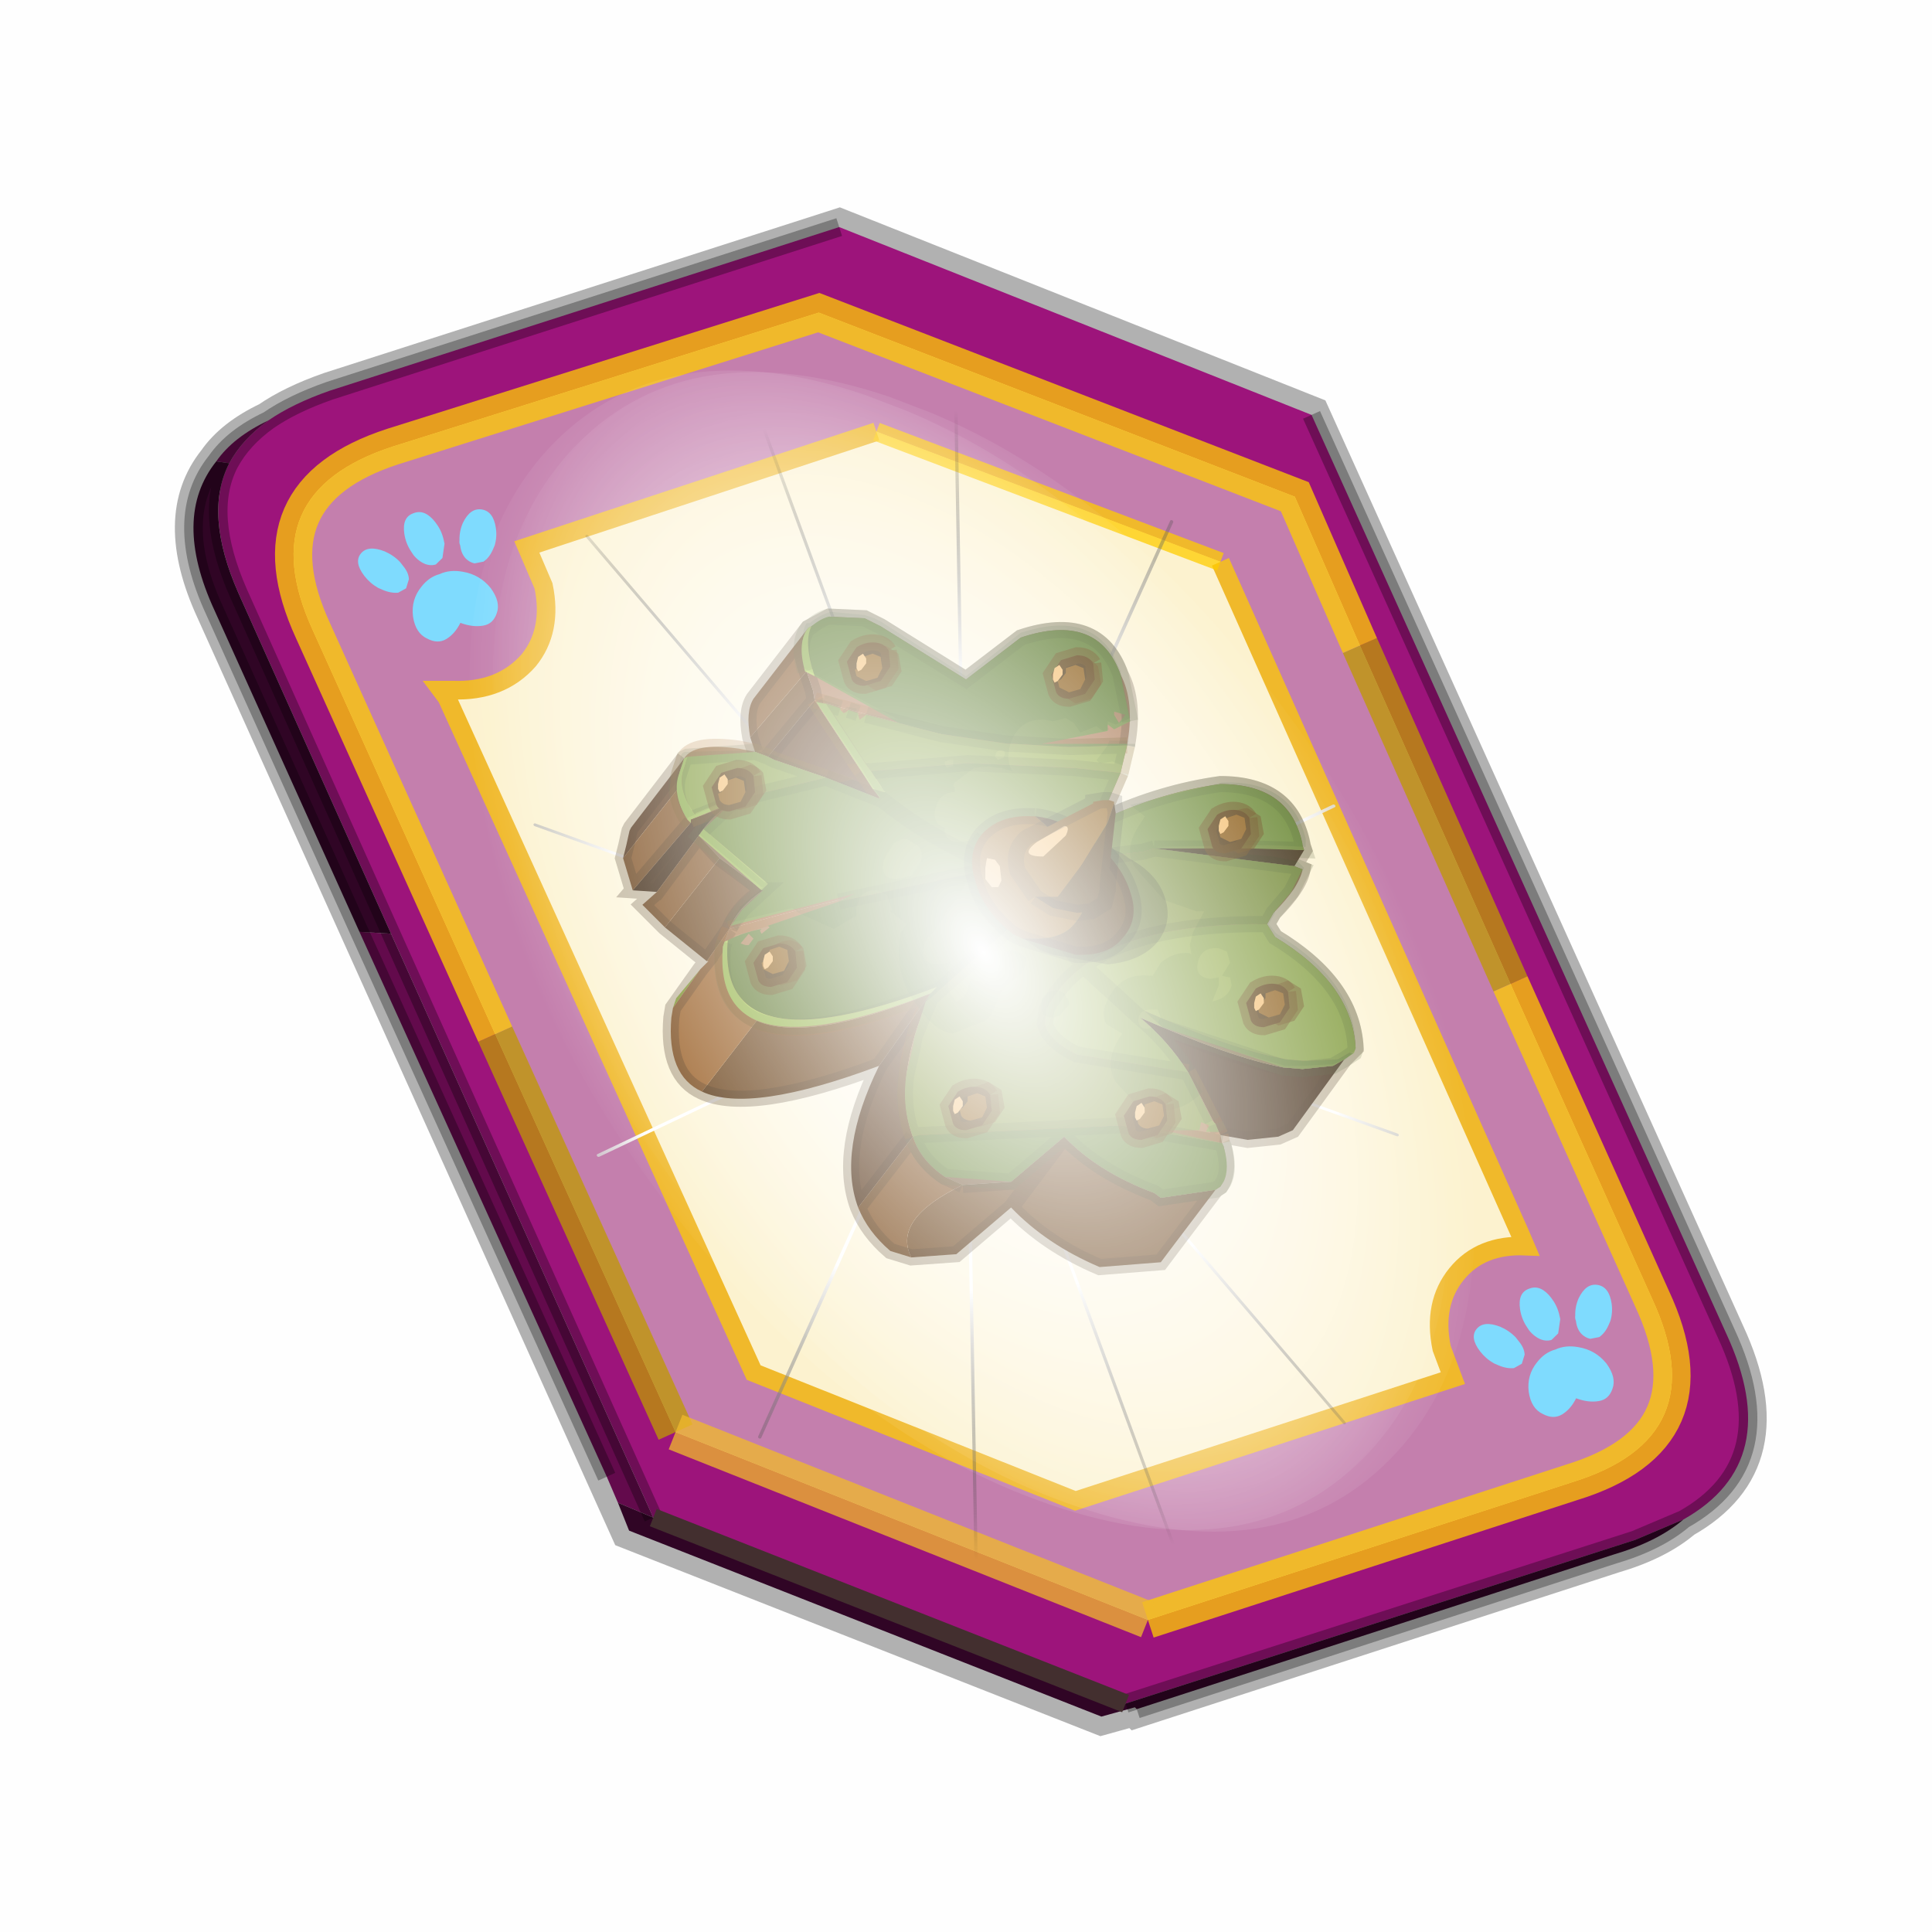 <?xml version='1.0' encoding='UTF-8'?>
<svg xmlns:xlink="http://www.w3.org/1999/xlink" xmlns="http://www.w3.org/2000/svg" version="1.1" width="60px" height="60px" viewBox="0.0 0.0 60.0 60.0"><defs><g id="c1"><path fill="#000000" fill-opacity="0.004" d="M0.0 0.0 L60.0 0.0 60.0 60.0 0.0 60.0 0.0 0.0"/></g><g id="c2"><path fill="none" stroke="#000000" stroke-width="1.0" stroke-opacity="0.302" d="M0.7 12.25 Q-0.45 9.75 0.75 8.25 1.2 7.6 2.15 7.15 2.8 6.7 3.8 6.35 L17.5 1.95 30.2 7.0 41.35 31.7 Q42.95 35.15 40.2 36.7 39.5 37.3 38.3 37.65 L25.5 41.8 25.45 41.75 24.55 42.0 11.85 37.0 0.7 12.25"/><path fill="#9d147b" stroke="none" d="M35.55 22.3 L31.5 13.2 29.75 9.2 16.95 4.25 5.5 7.85 Q1.65 9.1 3.35 12.8 L8.25 23.65 13.1 34.35 25.8 39.4 37.2 35.7 Q41.1 34.5 39.35 30.75 L35.55 22.3 M5.45 20.95 L1.35 11.8 Q0.4 9.65 1.1 8.3 1.45 7.65 2.15 7.15 2.8 6.7 3.8 6.35 L17.5 1.95 30.2 7.0 41.35 31.7 Q42.95 35.15 40.2 36.7 L38.9 37.25 25.2 41.65 12.5 36.65 5.45 20.95"/><path fill="#c47fad" stroke="none" d="M31.5 13.2 L35.55 22.3 39.35 30.75 Q41.1 34.5 37.2 35.7 L25.8 39.4 13.1 34.35 8.25 23.65 3.35 12.8 Q1.65 9.1 5.5 7.85 L16.95 4.25 29.75 9.2 31.5 13.2 M18.5 7.45 L9.1 10.55 9.55 11.6 Q9.8 12.8 9.15 13.6 8.4 14.45 7.1 14.4 L6.8 14.4 6.95 14.6 15.2 32.75 23.85 36.2 34.0 32.9 33.7 32.1 Q33.45 30.9 34.1 30.1 34.75 29.3 35.95 29.35 L35.8 29.0 27.75 10.95 18.5 7.45"/><path fill="#fcf2cf" stroke="none" d="M27.75 10.95 L35.8 29.0 35.95 29.35 Q34.75 29.3 34.1 30.1 33.45 30.9 33.7 32.1 L34.0 32.9 23.85 36.2 15.2 32.75 6.95 14.6 6.8 14.4 7.1 14.4 Q8.4 14.45 9.15 13.6 9.8 12.8 9.55 11.6 L9.1 10.55 18.5 7.45 27.75 10.95"/><path fill="#630a4c" stroke="none" d="M1.1 8.3 L0.75 8.25 Q1.2 7.6 2.15 7.15 1.45 7.65 1.1 8.3 M4.6 20.9 L5.45 20.95 12.5 36.65 11.55 36.25 11.25 35.55 4.6 20.9"/><path fill="#300525" stroke="none" d="M1.1 8.3 Q0.4 9.65 1.35 11.8 L5.45 20.95 4.6 20.9 0.7 12.25 Q-0.45 9.75 0.75 8.25 L1.1 8.3 M12.5 36.65 L25.2 41.65 38.9 37.25 40.2 36.7 Q39.5 37.3 38.3 37.65 L25.5 41.8 25.45 41.75 24.55 42.0 11.85 37.0 11.55 36.25 12.5 36.65"/><path fill="none" stroke="#bf9900" stroke-width="1.0" stroke-opacity="0.749" d="M31.5 13.2 L35.55 22.3 M13.1 34.35 L8.25 23.65"/><path fill="none" stroke="#ffcc00" stroke-width="1.0" stroke-opacity="0.749" d="M35.55 22.3 L39.35 30.75 Q41.1 34.5 37.2 35.7 L25.8 39.4 M8.25 23.65 L3.35 12.8 Q1.65 9.1 5.5 7.85 L16.95 4.25 29.75 9.2 31.5 13.2"/><path fill="none" stroke="#f0b92b" stroke-width="0.5" d="M27.75 10.95 L35.8 29.0 35.95 29.35 Q34.75 29.3 34.1 30.1 33.45 30.9 33.7 32.1 L34.0 32.9 23.85 36.2 15.2 32.75 6.95 14.6 6.8 14.4 7.1 14.4 Q8.4 14.45 9.15 13.6 9.8 12.8 9.55 11.6 L9.1 10.55 18.5 7.45"/><path fill="none" stroke="#000000" stroke-width="0.5" stroke-opacity="0.302" d="M5.45 20.95 L1.35 11.8 Q0.4 9.65 1.1 8.3 M0.75 8.25 Q-0.45 9.75 0.7 12.25 L4.6 20.9 M5.45 20.95 L12.5 36.65 M25.2 41.65 L38.9 37.25 40.2 36.7 Q42.95 35.15 41.35 31.7 L30.2 7.0 M17.5 1.95 L3.8 6.35 Q2.8 6.7 2.15 7.15 1.45 7.65 1.1 8.3 M0.75 8.25 Q1.2 7.6 2.15 7.15 M11.25 35.55 L4.6 20.9 M25.5 41.8 L38.3 37.65 Q39.5 37.3 40.2 36.7"/><path fill="none" stroke="#ffcc00" stroke-width="0.5" stroke-opacity="0.749" d="M18.5 7.45 L27.75 10.95"/><path fill="none" stroke="#f0b92b" stroke-width="1.0" stroke-opacity="0.749" d="M25.8 39.4 L13.1 34.35"/><path fill="none" stroke="#432f2f" stroke-width="0.5" d="M12.5 36.65 L25.2 41.65"/></g><g id="c3"><path fill="#7fdbfe" stroke="none" d="M10.75 4.9 Q10.75 4.6 10.9 4.35 11.25 3.45 11.95 2.75 13.3 1.5 14.35 2.1 15.4 2.7 14.95 4.45 14.7 5.4 14.1 6.15 L13.75 6.5 Q13.1 7.15 12.35 7.35 L11.4 7.2 Q10.95 6.9 10.75 6.4 10.5 5.75 10.75 4.9 M7.5 5.9 Q7.0 5.85 6.6 5.5 6.05 5.0 5.8 4.15 L5.7 3.6 Q5.55 2.65 5.8 1.7 6.25 0.0 7.5 0.0 L7.6 0.0 Q8.85 0.0 9.3 1.7 9.55 2.65 9.4 3.6 L9.3 4.15 8.5 5.5 7.6 5.9 7.5 5.9 M4.35 4.9 Q4.6 5.75 4.35 6.4 L3.7 7.2 2.75 7.35 Q2.0 7.15 1.35 6.5 L1.0 6.15 Q0.4 5.4 0.15 4.45 -0.3 2.7 0.75 2.1 1.8 1.5 3.15 2.75 3.85 3.45 4.2 4.35 L4.35 4.9 M5.5 13.7 Q4.45 13.9 3.65 12.95 2.75 12.0 3.2 10.25 3.7 8.5 5.25 7.6 6.4 6.9 7.55 7.0 8.75 6.9 9.9 7.6 11.45 8.5 11.95 10.25 12.35 12.0 11.5 12.95 10.7 13.9 9.65 13.7 8.55 13.5 7.55 12.6 6.55 13.5 5.5 13.7"/></g><g id="c4"><g><use transform="matrix(1.0,0.0,0.0,1.0,0.0,0.0)" xlink:href="#c3"/></g></g><radialGradient gradientUnits="userSpaceOnUse" r="819.2" cx="0" cy="0" spreadMethod="pad" gradientTransform="matrix(0.091,0.0,0.0,0.091,0.6,3.4)" id="gradient1"><stop offset="0.0" stop-color="#ffffff"/><stop offset="1.0" stop-color="#ffffff" stop-opacity="0.0"/></radialGradient><g id="c5"><path stroke="none" fill="url(#gradient1)" d="M36.65 -54.65 Q60.05 -42.0 69.75 -17.95 80.55 8.9 68.0 34.1 55.45 59.35 26.8 68.2 -1.8 77.05 -29.7 64.3 -57.6 51.6 -68.45 24.75 -79.3 -2.05 -66.75 -27.25 L-66.7 -27.3 Q-54.1 -52.5 -25.5 -61.4 3.1 -70.2 31.0 -57.5 L36.65 -54.65"/></g><g id="c6"><g><use transform="matrix(1.0,0.0,0.0,1.0,0.0,0.0)" xlink:href="#c5"/></g></g><radialGradient gradientUnits="userSpaceOnUse" r="819.2" cx="0" cy="0" spreadMethod="pad" gradientTransform="matrix(0.209,0.0,0.0,0.177,67.15,107.2)" id="gradient2"><stop offset="0.357" stop-color="#ffffff"/><stop offset="0.671" stop-opacity="0.0"/></radialGradient><g id="c7"><path fill="none" stroke-linejoin="round" stroke-linecap="round" stroke="url(#gradient2)" stroke-width="0.5" d="M136.55 165.8 L68.6 106.0 68.4 106.0 118.25 201.5 M68.3 105.8 L68.35 105.8 68.3 105.8 68.3 105.85 68.4 106.0 68.3 106.0 86.55 211.5 M68.3 105.8 L68.3 105.85 68.3 106.0 68.15 105.95 18.25 151.55 M68.3 105.85 L68.25 105.85 68.3 106.0 50.0 193.2 M68.25 105.85 L68.15 105.95 0.05 97.7 M68.3 105.85 L68.25 105.8 68.25 105.85 M68.25 105.8 L68.2 105.7 0.0 45.7 M68.3 105.8 L68.25 105.75 68.25 105.8 M68.25 105.75 L68.2 105.7 18.25 10.05 M68.6 106.0 L68.35 105.8 118.25 60.15 M86.6 18.35 L68.3 105.8 M136.6 114.25 L68.6 106.0 M68.25 105.75 L49.95 0.05"/></g><g id="c8"><g><use transform="matrix(1.0,0.0,0.0,1.0,0.0,0.0)" xlink:href="#c7"/></g></g><g id="c9"><g><use transform="matrix(1.0,0.0,0.0,1.0,0.0,0.0)" xlink:href="#c2"/></g><g><use transform="matrix(0.239,-0.087,0.1,0.234,34.25,31.15)" xlink:href="#c4"/></g><g><use transform="matrix(0.239,-0.087,0.1,0.234,4.25,10.3)" xlink:href="#c4"/></g><g><use transform="matrix(0.141,-0.038,0.111,0.226,20.25,20.65)" filter="url(#filter7)" xlink:href="#c6"/></g><g><use transform="matrix(-0.155,0.051,0.084,0.147,22.6,3.15)" filter="url(#filter8)" xlink:href="#c8"/></g></g><filter id="filter7"><feColorMatrix in="SourceGraphic" type="matrix" values="0.0 0.0 0.0 0.0 0.797 0.0 0.0 0.0 0.0 0.598 0.0 0.0 0.0 0.0 0.199 0.0 0.0 0.0 1.0 0.0" result="cxform"/><feComposite operator="in" in2="SourceGraphic" result="color-xform"/></filter><filter id="filter8"><feColorMatrix in="SourceGraphic" type="matrix" values="0.0 0.0 0.0 0.0 0.996 0.0 0.0 0.0 0.0 0.996 0.0 0.0 0.0 0.0 0.996 0.0 0.0 0.0 1.0 0.0" result="cxform"/><feComposite operator="in" in2="SourceGraphic" result="color-xform"/></filter><g id="c10"><path fill="#5c3b1e" stroke="none" d="M21.05 24.5 L21.1 24.0 21.25 23.55 19.6 25.7 19.55 25.8 19.45 26.25 19.35 26.65 21.05 24.5 M23.85 23.5 L24.05 23.6 25.65 24.15 27.3 24.8 27.3 24.75 26.75 23.95 25.3 21.75 23.85 23.5 M27.3 33.1 Q26.0 35.75 26.65 37.5 L28.35 35.3 Q27.7 33.55 28.9 30.85 L27.3 33.1"/><path fill="#a87b4f" stroke="none" d="M21.45 25.55 L21.45 25.45 22.65 25.0 Q23.3 24.7 24.0 24.55 L25.65 24.15 24.05 23.6 23.85 23.5 23.45 23.35 22.95 23.25 Q21.55 23.05 21.25 23.55 L21.1 24.0 21.05 24.5 Q21.05 25.0 21.35 25.45 L21.45 25.55 M37.95 35.5 L37.9 35.25 36.9 33.3 33.45 32.75 Q32.6 32.35 32.45 31.8 L32.5 31.35 Q32.9 30.55 33.65 30.0 L32.15 28.1 31.55 26.9 31.05 26.95 30.3 27.1 Q26.6 27.7 22.65 28.85 L22.45 29.4 Q22.35 31.15 23.5 31.7 25.1 32.4 28.9 30.85 L32.15 28.1 28.9 30.85 Q27.7 33.55 28.35 35.3 L34.8 34.95 37.95 35.5 M39.35 28.7 L39.55 28.35 Q40.35 27.55 40.45 27.0 L40.2 26.9 35.85 26.35 35.5 26.45 34.7 26.55 33.05 26.7 32.9 26.7 31.55 26.9 32.15 28.1 33.65 30.0 Q35.25 28.75 38.85 28.7 L39.1 28.7 39.35 28.7 M34.8 24.0 L35.0 23.15 33.2 23.2 29.25 22.8 28.65 22.65 25.3 21.75 26.75 23.95 30.05 23.7 33.35 23.85 34.8 24.0"/><path fill="#402912" stroke="none" d="M22.65 25.0 L21.45 25.45 21.45 25.55 19.65 27.65 20.4 27.7 21.7 25.95 Q22.1 25.35 22.65 25.0 M37.9 35.25 L38.75 35.4 39.7 35.3 40.15 35.1 41.75 32.9 41.4 33.1 40.45 33.2 39.85 33.15 Q38.25 32.85 35.4 31.6 36.25 32.3 36.9 33.3 L37.9 35.25 M40.2 26.9 L40.5 26.4 Q38.35 26.25 35.85 26.35 L40.2 26.9"/><path fill="#6e471f" stroke="none" d="M23.45 23.35 L23.85 23.5 25.3 21.75 25.25 21.45 25.05 20.85 23.3 22.9 23.45 23.35 M20.65 28.8 L21.95 29.85 22.65 28.85 Q22.9 28.2 23.7 27.65 L22.35 26.65 20.65 28.8 M21.8 33.9 Q23.3 34.6 27.3 33.1 L28.9 30.85 Q25.1 32.4 23.5 31.7 L21.8 33.9 M28.3 39.05 L29.7 38.95 31.4 37.5 Q32.5 38.65 34.15 39.35 L36.05 39.2 36.35 38.8 37.75 36.95 36.05 37.2 35.85 37.05 Q34.1 36.4 33.05 35.3 L31.4 36.7 29.9 36.8 Q27.7 37.85 28.3 39.05 M33.05 35.3 L31.4 37.5 33.05 35.3"/><path fill="#97bd2f" stroke="none" d="M21.75 30.1 L21.0 31.0 20.9 31.3 21.75 30.1 M27.35 24.8 L27.3 24.75 27.3 24.8 27.35 24.8"/><path fill="#a8754f" stroke="none" d="M22.65 25.0 Q22.1 25.35 21.7 25.95 L22.35 26.65 23.7 27.65 Q22.9 28.2 22.65 28.85 26.6 27.7 30.3 27.1 L31.05 26.95 31.55 26.9 32.9 26.7 33.05 26.7 34.35 25.4 34.15 25.5 34.8 24.0 33.35 23.85 30.05 23.7 26.75 23.95 27.3 24.75 27.35 24.8 27.3 24.8 25.65 24.15 24.0 24.55 Q23.3 24.7 22.65 25.0 M40.5 26.4 L40.45 26.25 Q40.1 24.35 37.9 24.35 36.1 24.6 34.35 25.4 L33.05 26.7 34.7 26.55 35.5 26.45 35.85 26.35 Q38.35 26.25 40.5 26.4 M35.0 23.15 Q35.25 21.8 34.8 20.95 34.1 19.0 31.7 19.8 L30.0 21.1 27.35 19.45 26.85 19.2 25.75 19.15 25.1 19.5 Q24.75 19.95 25.05 20.85 L25.25 21.45 25.3 21.75 28.65 22.65 29.25 22.8 33.2 23.2 35.0 23.15 M27.35 24.8 Q28.95 26.1 31.05 26.95 28.95 26.1 27.35 24.8"/><path fill="#9e7e4a" stroke="none" d="M41.75 32.9 L42.1 32.55 Q42.0 30.55 39.6 29.1 L39.35 28.7 39.1 28.7 38.85 28.7 Q35.25 28.75 33.65 30.0 32.9 30.55 32.5 31.35 L32.45 31.8 Q32.6 32.35 33.45 32.75 L36.9 33.3 Q36.25 32.3 35.4 31.6 38.25 32.85 39.85 33.15 L40.45 33.2 41.4 33.1 41.75 32.9 M35.4 31.6 L33.65 30.0 35.4 31.6"/><path fill="#a16e4b" stroke="none" d="M37.75 36.95 L37.9 36.85 Q38.2 36.4 38.0 35.6 L37.95 35.5 34.8 34.95 28.35 35.3 Q28.6 36.05 29.35 36.55 L29.9 36.8 31.4 36.7 33.05 35.3 Q34.1 36.4 35.85 37.05 L36.05 37.2 37.75 36.95"/><path fill="#9c632b" stroke="none" d="M20.9 31.3 L20.85 31.6 Q20.7 33.4 21.8 33.9 L23.5 31.7 Q22.35 31.15 22.45 29.4 L22.65 28.85 21.95 29.85 22.0 29.85 21.75 30.1 20.9 31.3"/><path fill="#805123" stroke="none" d="M21.7 25.95 L20.4 27.7 19.95 28.1 20.65 28.8 22.35 26.65 21.7 25.95 M19.65 27.65 L21.45 25.55 21.35 25.45 Q21.05 25.0 21.05 24.5 L19.35 26.65 19.65 27.65 M26.65 37.5 Q26.95 38.25 27.65 38.85 L28.3 39.05 Q27.7 37.85 29.9 36.8 L29.35 36.55 Q28.6 36.05 28.35 35.3 L26.65 37.5 M25.1 19.5 L23.4 21.7 Q23.15 22.1 23.3 22.9 L25.05 20.85 Q24.75 19.95 25.1 19.5"/><path fill="none" stroke="#36220f" stroke-width="0.5" stroke-opacity="0.302" d="M22.65 25.0 Q22.1 25.35 21.7 25.95 L20.4 27.7 19.65 27.65 21.45 25.55 M21.25 23.55 L19.6 25.7 19.55 25.8 19.45 26.25 19.35 26.65 19.65 27.65 M20.4 27.7 L19.95 28.1 20.65 28.8 21.95 29.85 21.75 30.1 20.9 31.3 20.85 31.6 Q20.7 33.4 21.8 33.9 23.3 34.6 27.3 33.1 26.0 35.75 26.65 37.5 26.95 38.25 27.65 38.85 L28.3 39.05 29.7 38.95 31.4 37.5 Q32.5 38.65 34.15 39.35 L36.05 39.2 36.35 38.8 37.75 36.95 37.9 36.85 Q38.2 36.4 38.0 35.6 L37.95 35.5 M37.9 35.25 L38.75 35.4 39.7 35.3 40.15 35.1 41.75 32.9 42.1 32.55 Q42.0 30.55 39.6 29.1 L39.35 28.7 39.55 28.35 Q40.35 27.55 40.45 27.0 L40.2 26.9 40.5 26.4 40.45 26.25 Q40.1 24.35 37.9 24.35 36.1 24.6 34.35 25.4 M35.0 23.15 Q35.25 21.8 34.8 20.95 34.1 19.0 31.7 19.8 L30.0 21.1 27.35 19.45 26.85 19.2 25.75 19.15 25.1 19.5 23.4 21.7 Q23.15 22.1 23.3 22.9 L23.45 23.35 M22.65 28.85 Q22.9 28.2 23.7 27.65 L22.35 26.65 21.7 25.95 M27.35 24.8 L27.3 24.8 25.65 24.15 M35.85 26.35 L40.2 26.9 M22.65 28.85 L21.95 29.85 M28.9 30.85 L27.3 33.1 M35.4 31.6 Q36.25 32.3 36.9 33.3 M28.35 35.3 L26.65 37.5 M29.9 36.8 L29.35 36.55 Q28.6 36.05 28.35 35.3 M37.75 36.95 L36.05 37.2 35.85 37.05 Q34.1 36.4 33.05 35.3 L31.4 36.7 29.9 36.8 M23.85 23.5 L25.3 21.75 25.25 21.45 25.05 20.85 Q24.75 19.95 25.1 19.5 M35.4 31.6 Q38.25 32.85 39.85 33.15 L40.45 33.2 41.4 33.1 41.75 32.9 M40.5 26.4 Q38.35 26.25 35.85 26.35 M31.4 37.5 L33.05 35.3"/><path fill="none" stroke="#8f4701" stroke-width="0.5" stroke-opacity="0.251" d="M21.45 25.55 L21.45 25.45 22.65 25.0 M21.45 25.55 L21.35 25.45 Q21.05 25.0 21.05 24.5 L21.1 24.0 21.25 23.55 Q21.55 23.05 22.95 23.25 L23.45 23.35 23.85 23.5 24.05 23.6 25.65 24.15 24.0 24.55 Q23.3 24.7 22.65 25.0 M37.95 35.5 L37.9 35.25 M34.35 25.4 L34.15 25.5 34.8 24.0 M22.65 28.85 L22.45 29.4 Q22.35 31.15 23.5 31.7 M27.3 24.75 L27.35 24.8 M27.3 24.75 L26.75 23.95 30.05 23.7 33.35 23.85 34.8 24.0 M33.05 26.7 L34.35 25.4 M33.05 26.7 L32.9 26.7 31.55 26.9 31.05 26.95 Q28.95 26.1 27.35 24.8 M33.05 26.7 L34.7 26.55 35.5 26.45 35.85 26.35 M33.65 30.0 L32.15 28.1 31.55 26.9 M31.05 26.95 L30.3 27.1 Q26.6 27.7 22.65 28.85 M36.9 33.3 L33.45 32.75 Q32.6 32.35 32.45 31.8 L32.5 31.35 Q32.9 30.55 33.65 30.0 L35.4 31.6 M36.9 33.3 L37.9 35.25 M32.15 28.1 L28.9 30.85 Q25.1 32.4 23.5 31.7 M28.35 35.3 L34.8 34.95 37.95 35.5 M28.9 30.85 Q27.7 33.55 28.35 35.3 M25.3 21.75 L28.65 22.65 29.25 22.8 33.2 23.2 35.0 23.15 M39.35 28.7 L39.1 28.7 38.85 28.7 Q35.25 28.75 33.65 30.0"/><path fill="none" stroke="#cc6600" stroke-width="0.5" stroke-opacity="0.153" d="M34.8 24.0 L35.0 23.15 M25.3 21.75 L26.75 23.95"/><path fill="#759138" stroke="none" d="M25.65 24.15 L24.0 24.55 Q23.3 24.7 22.65 25.0 L21.85 25.75 23.85 27.45 23.65 27.65 23.7 27.65 23.05 28.25 22.7 28.75 26.55 27.75 26.05 28.0 30.3 27.1 31.05 26.95 31.55 26.9 32.9 26.7 33.05 26.7 34.7 26.55 35.5 26.45 35.85 26.35 38.85 26.35 40.5 26.4 40.45 26.25 40.45 26.2 Q40.05 24.35 37.9 24.35 36.1 24.6 34.35 25.4 L34.15 25.5 34.8 24.0 33.35 23.85 30.05 23.7 27.05 23.95 27.45 24.55 27.5 24.6 27.45 24.6 27.1 24.5 27.3 24.75 27.35 24.8 27.3 24.8 25.65 24.15 M36.1 31.9 L39.85 33.15 40.45 33.2 41.4 33.1 41.75 32.9 42.05 32.7 41.9 32.7 41.55 32.9 40.6 32.95 40.0 32.9 Q38.4 32.65 35.55 31.4 L36.1 31.9 M27.35 24.8 Q28.95 26.1 31.05 26.95 28.95 26.1 27.35 24.8 M33.05 26.7 L34.35 25.4 33.05 26.7"/><path fill="#5e782e" stroke="none" d="M26.05 28.0 L23.85 28.75 23.9 28.8 23.65 29.0 23.6 28.9 23.65 28.85 Q23.1 28.95 22.6 29.2 22.25 33.25 29.1 30.65 L28.9 30.85 28.75 31.1 28.9 31.0 32.15 28.1 31.55 26.9 31.05 26.95 30.3 27.1 26.05 28.0 M23.15 29.35 L23.0 29.3 23.25 29.0 23.4 29.15 23.25 29.35 23.15 29.35 M28.9 31.0 L28.9 30.85 28.9 31.0"/><path fill="#658232" stroke="none" d="M28.35 35.3 Q28.6 36.05 29.35 36.55 L31.4 36.7 33.05 35.3 Q34.1 36.4 35.85 37.05 L36.05 37.2 37.75 36.95 37.9 36.85 38.0 36.7 Q38.2 36.3 38.0 35.6 L37.95 35.5 34.8 34.95 28.55 35.25 28.35 35.3 M35.0 23.15 L35.0 23.1 32.35 23.1 34.4 22.7 34.4 22.65 34.4 22.5 34.6 22.65 35.1 22.4 34.8 20.95 Q34.1 19.0 31.7 19.8 L30.0 21.1 27.35 19.45 26.85 19.2 25.75 19.15 Q25.5 19.2 25.2 19.45 24.95 19.95 25.3 21.0 L27.9 22.45 28.65 22.65 29.25 22.8 31.3 23.1 31.45 23.1 33.2 23.2 35.0 23.15 M34.6 22.2 L34.6 22.1 34.95 22.2 34.75 22.45 34.6 22.2"/><path fill="#7e9138" stroke="none" d="M28.75 31.1 L28.4 32.2 28.35 32.5 28.15 33.35 Q28.0 34.4 28.35 35.3 L28.55 35.25 34.8 34.95 37.95 35.5 36.1 35.1 37.25 35.1 37.3 34.85 37.55 34.95 37.45 35.15 37.85 35.15 37.75 34.9 37.65 34.8 36.9 33.3 33.45 32.75 Q32.6 32.35 32.45 31.8 L32.5 31.35 Q32.9 30.55 33.65 30.0 35.25 28.75 38.85 28.7 L39.1 28.7 39.35 28.7 39.55 28.35 40.1 27.7 40.45 27.0 40.2 26.9 35.85 26.35 35.5 26.45 34.7 26.55 33.05 26.7 32.9 26.7 31.55 26.9 32.15 28.1 33.65 30.0 32.15 28.1 28.9 31.0 28.75 31.1 M28.4 32.2 L28.9 31.0 28.4 32.2"/><path fill="#8da640" stroke="none" d="M21.35 23.5 L21.25 23.85 Q21.0 24.45 21.55 25.25 L21.6 25.3 21.6 25.25 22.8 24.75 22.45 25.05 22.65 25.0 Q23.3 24.7 24.0 24.55 L25.65 24.15 24.05 23.6 23.85 23.5 23.45 23.35 21.35 23.5 M36.9 33.3 Q36.25 32.3 35.4 31.6 L36.1 31.9 35.55 31.4 Q38.4 32.65 40.0 32.9 L40.6 32.95 41.55 32.9 41.9 32.7 42.05 32.7 42.1 32.55 Q42.0 30.55 39.6 29.1 L39.35 28.7 39.1 28.7 38.85 28.7 Q35.25 28.75 33.65 30.0 32.9 30.55 32.5 31.35 L32.45 31.8 Q32.6 32.35 33.45 32.75 L36.9 33.3 M34.8 24.0 L35.0 23.15 33.2 23.2 31.45 23.1 31.3 23.1 29.25 22.8 28.65 22.65 27.9 22.45 26.9 22.2 26.7 22.35 26.65 22.2 26.65 22.15 26.35 22.05 26.3 22.1 26.2 22.15 26.1 22.05 26.1 22.0 25.65 21.85 26.9 23.75 27.05 23.95 30.05 23.7 33.35 23.85 34.8 24.0 M35.4 31.6 L33.65 30.0 35.4 31.6"/><path fill="#a8cc4f" stroke="none" d="M22.45 25.05 L22.8 24.75 21.6 25.25 21.6 25.3 21.55 25.25 Q21.0 24.45 21.25 23.85 L21.35 23.5 21.25 23.55 21.1 24.0 Q20.85 24.65 21.35 25.45 L21.45 25.55 21.45 25.45 22.45 25.05 M23.65 27.65 L23.85 27.45 21.85 25.75 21.7 25.95 23.65 27.65 M22.6 29.2 L22.5 29.25 22.45 29.4 Q22.1 33.5 28.9 30.85 L29.1 30.65 Q22.25 33.25 22.6 29.2 M25.2 19.45 L25.1 19.5 Q24.75 19.95 25.0 20.85 L25.3 21.0 Q24.95 19.95 25.2 19.45 M25.65 21.85 L25.6 21.85 25.35 21.8 26.75 23.95 27.1 24.5 27.45 24.6 27.5 24.6 27.45 24.55 27.05 23.95 26.9 23.75 25.65 21.85 M26.75 23.95 L27.05 23.95 26.75 23.95"/><path fill="none" stroke="#3c4f1e" stroke-width="0.5" stroke-opacity="0.2" d="M22.45 25.05 L21.45 25.45 M21.45 25.55 L21.35 25.45 Q20.85 24.65 21.1 24.0 L21.25 23.55 21.35 23.5 23.45 23.35 23.85 23.5 24.05 23.6 25.65 24.15 24.0 24.55 Q23.3 24.7 22.65 25.0 L22.45 25.05 M21.45 25.55 L21.45 25.45 M23.65 27.65 L21.7 25.95 21.85 25.75 22.65 25.0 M23.65 27.65 L23.7 27.65 23.05 28.25 22.7 28.75 M22.5 29.25 L22.45 29.4 Q22.1 33.5 28.9 30.85 L28.75 31.1 28.9 31.0 32.15 28.1 31.55 26.9 31.05 26.95 Q28.95 26.1 27.35 24.8 L27.3 24.8 25.65 24.15 M28.4 32.2 L28.35 32.5 28.15 33.35 Q28.0 34.4 28.35 35.3 28.6 36.05 29.35 36.55 L31.4 36.7 33.05 35.3 Q34.1 36.4 35.85 37.05 L36.05 37.2 37.75 36.95 37.9 36.85 38.0 36.7 Q38.2 36.3 38.0 35.6 L37.95 35.5 M37.85 35.15 L37.75 34.9 M37.65 34.8 L36.9 33.3 Q36.25 32.3 35.4 31.6 L36.1 31.9 39.85 33.15 40.45 33.2 41.4 33.1 41.75 32.9 42.05 32.7 42.1 32.55 Q42.0 30.55 39.6 29.1 L39.35 28.7 39.55 28.35 40.1 27.7 40.45 27.0 40.2 26.9 35.85 26.35 38.85 26.35 40.5 26.4 40.45 26.25 40.45 26.2 Q40.05 24.35 37.9 24.35 36.1 24.6 34.35 25.4 L34.15 25.5 34.8 24.0 35.0 23.15 35.0 23.1 M35.1 22.4 L34.8 20.95 Q34.1 19.0 31.7 19.8 L30.0 21.1 27.35 19.45 26.85 19.2 25.75 19.15 Q25.5 19.2 25.2 19.45 L25.1 19.5 Q24.75 19.95 25.0 20.85 M27.9 22.45 L26.9 22.2 M26.65 22.15 L26.35 22.05 M26.1 22.0 L25.65 21.85 25.6 21.85 M25.35 21.8 L26.75 23.95 27.1 24.5 27.3 24.75 27.35 24.8 M33.05 26.7 L32.9 26.7 31.55 26.9 M33.05 26.7 L34.7 26.55 35.5 26.45 35.85 26.35 M34.35 25.4 L33.05 26.7 M33.65 30.0 L32.15 28.1 M26.05 28.0 L30.3 27.1 31.05 26.95 M28.9 31.0 L28.4 32.2 M28.9 30.85 L28.9 31.0 M33.65 30.0 Q32.9 30.55 32.5 31.35 L32.45 31.8 Q32.6 32.35 33.45 32.75 L36.9 33.3 M28.35 35.3 L28.55 35.25 34.8 34.95 37.95 35.5 M27.05 23.95 L26.75 23.95 M35.0 23.15 L33.2 23.2 31.45 23.1 31.3 23.1 29.25 22.8 28.65 22.65 27.9 22.45 M34.8 24.0 L33.35 23.85 30.05 23.7 27.05 23.95 M39.35 28.7 L39.1 28.7 38.85 28.7 Q35.25 28.75 33.65 30.0 L35.4 31.6"/><path fill="#003300" fill-opacity="0.102" d="M32.05 19.55 L31.7 19.65 30.0 21.0 27.35 19.3 27.15 19.2 26.85 19.1 25.8 19.0 Q25.45 19.1 25.15 19.35 L25.05 19.35 Q24.8 19.8 24.95 20.75 L27.9 22.35 26.85 22.15 26.65 22.2 26.6 22.1 26.6 22.0 26.3 21.95 26.25 22.0 26.15 22.1 26.05 21.95 26.05 21.9 25.6 21.75 25.55 21.75 25.3 21.7 26.75 23.85 27.05 24.35 27.3 24.7 27.35 24.75 27.3 24.75 24.05 23.45 23.8 23.4 23.4 23.3 21.3 23.35 Q21.2 23.35 21.15 23.45 L21.05 23.95 Q20.8 24.6 21.3 25.4 L21.35 25.45 21.35 25.4 22.4 24.95 22.6 24.85 21.8 25.6 21.65 25.85 23.65 27.55 23.7 27.55 23.0 28.15 22.7 28.65 24.6 28.2 24.8 28.35 25.45 28.65 25.9 28.85 26.4 28.55 26.6 28.45 26.6 28.2 Q26.7 27.6 27.25 27.65 L27.55 27.8 27.7 28.25 27.65 28.3 28.15 28.7 27.95 29.0 27.95 29.15 Q27.8 29.95 28.2 30.8 L28.35 31.05 28.6 31.4 Q29.1 32.05 29.6 32.1 L30.2 31.85 Q30.7 31.7 30.75 31.55 L30.95 31.15 31.0 30.95 31.25 30.6 31.6 30.35 31.75 30.2 31.85 30.0 31.85 29.75 31.7 29.6 31.45 29.5 31.1 29.6 31.15 30.05 30.85 30.45 30.55 30.55 30.15 30.4 30.0 30.85 29.95 30.9 29.9 31.0 29.7 31.1 29.5 30.85 29.45 30.65 29.45 30.1 29.5 29.85 29.45 29.9 29.1 29.95 Q28.55 29.95 28.7 29.35 L28.75 29.2 29.1 28.8 29.85 27.7 30.55 26.5 30.5 25.95 30.35 25.85 30.15 26.1 29.8 26.15 Q29.3 26.15 29.35 25.7 28.95 25.6 29.05 25.1 29.2 24.6 29.65 24.6 L29.65 24.45 29.6 24.4 29.65 24.3 30.25 23.85 30.7 23.8 31.0 23.85 31.1 23.85 31.25 23.9 31.45 23.95 Q31.25 23.7 31.35 23.2 31.6 22.3 32.45 22.35 L32.7 22.4 33.1 22.3 33.35 22.45 33.55 22.75 34.05 22.55 34.25 22.7 34.3 22.7 34.45 22.65 34.4 22.6 34.4 22.4 34.65 22.5 35.1 22.3 34.8 20.85 34.55 20.3 Q33.8 19.1 32.05 19.55 L32.05 19.6 32.05 19.55 M24.4 24.65 L24.4 24.6 24.4 24.65 M28.15 26.05 L28.4 26.2 Q28.7 26.35 28.6 26.75 L28.3 27.2 27.85 27.3 Q27.3 27.3 27.45 26.7 L27.75 26.2 Q27.95 26.05 28.15 26.05 M30.9 23.5 L30.95 23.35 31.05 23.3 31.15 23.3 31.2 23.35 31.2 23.45 31.15 23.55 31.1 23.55 31.0 23.6 30.9 23.5 M29.55 23.8 L29.4 23.85 29.35 23.75 29.35 23.65 29.5 23.6 29.6 23.6 29.6 23.7 29.6 23.8 29.55 23.8 M32.85 30.75 Q32.5 30.75 32.35 31.05 L32.35 31.15 Q32.25 31.6 32.7 31.6 L32.9 31.55 33.2 31.2 33.2 31.1 33.05 30.85 32.85 30.75 M34.35 31.15 Q34.2 31.5 34.35 31.8 L34.85 32.1 Q34.25 32.95 34.65 33.6 L35.25 34.25 35.85 34.5 Q36.75 34.55 37.35 33.9 L36.95 33.3 35.8 31.9 35.65 31.95 Q35.35 31.95 35.35 31.65 35.4 31.35 35.75 31.35 L35.95 31.35 36.05 31.6 35.95 31.75 36.1 31.9 38.0 32.55 39.9 33.1 40.5 33.1 41.4 33.05 41.8 32.9 42.1 32.6 42.1 32.45 Q42.05 30.45 39.65 29.0 L39.6 28.95 39.4 28.7 39.6 28.35 39.6 28.3 40.2 27.6 40.5 26.95 40.3 26.75 39.55 26.6 35.9 26.3 38.9 26.25 39.45 26.25 40.55 26.3 40.55 26.1 40.55 26.05 Q40.15 24.35 38.25 24.3 L37.95 24.3 35.1 25.0 35.55 25.35 35.5 25.45 Q34.8 26.4 35.3 27.0 L36.15 27.95 37.15 28.3 37.4 28.3 37.05 28.95 36.95 29.35 37.0 29.65 36.95 29.6 Q36.45 29.55 36.05 29.9 L35.8 30.3 35.7 30.3 Q34.75 30.2 34.35 31.15 M37.85 30.35 L37.6 30.4 Q37.1 30.35 37.2 29.9 37.3 29.4 37.85 29.45 L38.1 29.55 38.2 29.9 37.95 30.3 38.15 30.35 38.2 30.35 38.25 30.6 Q38.15 31.0 37.65 31.1 L37.85 30.6 37.85 30.35 M34.75 27.35 Q34.2 27.3 34.1 27.8 34.05 28.35 34.55 28.4 35.0 28.4 35.1 27.85 L35.0 27.4 34.75 27.35 M34.15 23.7 L34.55 23.65 34.8 23.75 34.85 23.75 35.05 23.05 35.05 23.0 34.45 23.0 34.4 23.15 34.1 23.55 34.05 23.6 34.15 23.7 M38.6 27.7 L38.65 27.7 38.6 27.7"/><path fill="#000000" fill-opacity="0.251" d="M34.85 26.5 Q33.95 26.05 33.05 26.05 L32.95 26.05 Q31.9 26.15 31.4 26.8 30.9 27.4 31.2 28.2 31.45 29.05 32.4 29.55 L32.7 29.65 34.4 29.95 Q35.45 29.85 35.95 29.25 36.45 28.6 36.15 27.8 35.9 27.1 35.05 26.65 L34.85 26.5"/><path fill="#86540b" stroke="none" d="M31.75 29.15 L32.0 29.15 Q33.0 29.2 33.4 28.65 33.95 28.0 33.65 27.15 33.45 26.35 32.6 25.75 L32.45 25.6 32.15 25.35 32.05 25.35 Q31.05 25.3 30.5 25.9 30.0 26.5 30.3 27.4 30.55 28.3 31.45 29.0 L31.75 29.15"/><path fill="#472d05" stroke="none" d="M32.15 25.35 L32.45 25.6 32.6 25.75 Q33.45 26.35 33.65 27.15 33.95 28.0 33.4 28.65 33.0 29.2 32.0 29.15 L31.75 29.15 33.4 29.65 Q34.4 29.7 34.85 29.15 35.4 28.55 35.1 27.7 34.85 26.9 34.1 26.25 L33.85 26.1 Q33.05 25.45 32.15 25.35"/><path fill="none" stroke="#000000" stroke-width="0.5" stroke-opacity="0.2" d="M32.15 25.35 Q33.05 25.45 33.85 26.1 L34.1 26.25 Q34.85 26.9 35.1 27.7 35.4 28.55 34.85 29.15 34.4 29.7 33.4 29.65 L31.75 29.15 31.45 29.0 Q30.55 28.3 30.3 27.4 30.0 26.5 30.5 25.9 31.05 25.3 32.05 25.35 L32.15 25.35"/><path fill="#f3bb69" stroke="none" d="M31.1 27.35 L31.05 26.9 30.9 26.7 30.65 26.65 30.6 26.95 30.6 27.3 30.8 27.55 31.0 27.55 31.1 27.35"/><path fill="#86540b" stroke="none" d="M34.6 24.95 L34.6 24.9 34.45 24.85 34.25 24.85 33.95 24.9 33.95 24.95 32.0 25.95 Q31.85 26.0 31.75 26.15 31.45 26.5 31.6 27.05 L32.15 27.85 32.85 27.85 33.6 26.85 34.4 25.55 34.6 24.95 M32.2 26.15 L33.05 25.65 Q33.25 25.65 33.1 25.95 L32.4 26.6 Q31.6 26.6 32.2 26.15"/><path fill="#472d05" stroke="none" d="M34.6 24.95 L34.4 25.55 33.6 26.85 32.85 27.85 32.15 27.85 32.3 27.95 32.7 28.2 33.45 28.35 33.9 28.3 34.3 28.05 34.4 27.65 34.4 27.5 34.65 25.25 34.6 24.95"/><path fill="#f3bb69" stroke="none" d="M32.2 26.15 Q31.6 26.6 32.4 26.6 L33.1 25.95 Q33.25 25.65 33.05 25.65 L32.2 26.15"/><path fill="none" stroke="#000000" stroke-width="0.5" stroke-opacity="0.2" d="M32.15 27.85 L31.6 27.05 Q31.45 26.5 31.75 26.15 31.85 26.0 32.0 25.95 L33.95 24.95 33.95 24.9 34.25 24.85 34.45 24.85 34.6 24.9 34.6 24.95 M32.15 27.85 L32.3 27.95 32.7 28.2 33.45 28.35 33.9 28.3 34.3 28.05 34.4 27.65 34.4 27.5 34.65 25.25 34.6 24.95"/><path fill="#5f3c07" fill-opacity="0.502" d="M29.85 34.2 Q29.85 34.55 30.0 34.75 L30.4 35.0 30.9 34.85 31.2 34.4 31.1 33.85 30.7 33.6 30.15 33.8 29.85 34.2"/><path fill="#472d05" stroke="none" d="M30.75 34.0 Q30.6 33.75 30.25 33.75 30.0 33.75 29.75 33.9 L29.45 34.35 29.6 34.9 Q29.7 35.1 30.0 35.1 L30.5 34.95 30.8 34.5 30.75 34.0"/><path fill="none" stroke="#5f3c07" stroke-width="0.5" stroke-opacity="0.502" d="M30.75 34.0 L30.8 34.5 30.5 34.95 30.0 35.1 Q29.7 35.1 29.6 34.9 L29.45 34.35 29.75 33.9 Q30.0 33.75 30.25 33.75 30.6 33.75 30.75 34.0"/><path fill="#86540b" stroke="none" d="M30.6 34.05 L30.65 34.4 30.5 34.7 30.15 34.8 Q29.95 34.8 29.85 34.65 L29.8 34.45 29.9 34.4 30.05 34.2 30.05 34.05 30.35 33.95 30.6 34.05"/><path fill="#f3bb69" stroke="none" d="M29.9 34.2 L29.9 34.35 29.75 34.55 29.65 34.6 29.6 34.5 29.6 34.35 29.65 34.15 29.8 34.05 29.9 34.2"/><path fill="#5f3c07" fill-opacity="0.502" d="M35.35 34.55 L35.5 35.1 35.9 35.35 36.4 35.2 36.7 34.75 36.6 34.2 36.2 33.95 35.65 34.15 35.35 34.55"/><path fill="#472d05" stroke="none" d="M36.2 34.3 Q36.05 34.05 35.7 34.05 L35.2 34.2 34.9 34.65 35.05 35.2 Q35.15 35.4 35.45 35.4 L35.95 35.25 36.25 34.8 36.2 34.3"/><path fill="none" stroke="#5f3c07" stroke-width="0.5" stroke-opacity="0.502" d="M36.2 34.3 L36.25 34.8 35.95 35.25 35.45 35.4 Q35.15 35.4 35.05 35.2 L34.9 34.65 35.2 34.2 35.7 34.05 Q36.05 34.05 36.2 34.3"/><path fill="#86540b" stroke="none" d="M36.1 34.3 L36.15 34.65 36.0 34.95 35.65 35.05 Q35.45 35.05 35.35 34.9 L35.3 34.7 35.4 34.65 35.55 34.45 35.55 34.3 35.85 34.2 36.1 34.3"/><path fill="#f3bb69" stroke="none" d="M35.55 34.4 L35.55 34.55 35.4 34.75 35.3 34.8 35.25 34.7 35.25 34.55 35.3 34.35 35.45 34.25 35.55 34.4"/><path fill="#5f3c07" fill-opacity="0.502" d="M39.15 31.05 Q39.15 31.4 39.3 31.6 L39.7 31.85 40.2 31.7 40.5 31.25 40.4 30.7 40.0 30.45 39.45 30.65 39.15 31.05"/><path fill="#472d05" stroke="none" d="M40.0 30.8 Q39.85 30.55 39.5 30.55 39.25 30.55 39.0 30.7 L38.7 31.15 38.85 31.7 Q38.95 31.9 39.25 31.9 L39.75 31.75 40.05 31.3 40.0 30.8"/><path fill="none" stroke="#5f3c07" stroke-width="0.5" stroke-opacity="0.502" d="M40.0 30.8 L40.05 31.3 39.75 31.75 39.25 31.9 Q38.95 31.9 38.85 31.7 L38.7 31.15 39.0 30.7 Q39.25 30.55 39.5 30.55 39.85 30.55 40.0 30.8"/><path fill="#86540b" stroke="none" d="M39.85 30.85 L39.9 31.2 39.75 31.5 39.4 31.6 39.1 31.45 39.05 31.25 39.15 31.2 39.3 31.0 39.3 30.85 39.6 30.75 39.85 30.85"/><path fill="#f3bb69" stroke="none" d="M39.25 31.0 L39.25 31.15 39.1 31.35 39.0 31.4 38.95 31.3 38.95 31.15 39.0 30.95 39.15 30.85 39.25 31.0"/><path fill="#5f3c07" fill-opacity="0.502" d="M37.9 25.7 Q37.9 26.05 38.05 26.25 L38.45 26.5 38.95 26.35 39.25 25.9 39.15 25.35 38.75 25.1 Q38.45 25.1 38.2 25.3 L37.9 25.7"/><path fill="#472d05" stroke="none" d="M38.8 25.4 Q38.65 25.15 38.3 25.15 38.05 25.15 37.8 25.3 L37.5 25.75 37.65 26.3 Q37.75 26.5 38.05 26.5 L38.55 26.35 38.85 25.9 38.8 25.4"/><path fill="none" stroke="#5f3c07" stroke-width="0.5" stroke-opacity="0.502" d="M38.8 25.4 L38.85 25.9 38.55 26.35 38.05 26.5 Q37.75 26.5 37.65 26.3 L37.5 25.75 37.8 25.3 Q38.05 25.15 38.3 25.15 38.65 25.15 38.8 25.4"/><path fill="#86540b" stroke="none" d="M38.65 25.4 L38.7 25.75 38.55 26.05 38.2 26.15 37.9 26.0 37.85 25.8 37.95 25.75 38.1 25.55 38.1 25.4 38.4 25.3 38.65 25.4"/><path fill="#f3bb69" stroke="none" d="M38.15 25.5 L38.15 25.65 38.0 25.85 37.9 25.9 37.85 25.8 37.85 25.65 37.9 25.45 38.05 25.35 38.15 25.5"/><path fill="#5f3c07" fill-opacity="0.502" d="M32.85 21.05 L33.0 21.6 33.4 21.85 33.9 21.7 34.2 21.25 34.1 20.7 Q33.95 20.5 33.7 20.45 L33.15 20.65 32.85 21.05"/><path fill="#472d05" stroke="none" d="M33.95 20.6 Q33.8 20.35 33.45 20.35 L32.95 20.5 32.65 20.95 32.8 21.5 Q32.9 21.7 33.2 21.7 L33.7 21.55 34.0 21.1 33.95 20.6"/><path fill="none" stroke="#5f3c07" stroke-width="0.5" stroke-opacity="0.502" d="M33.95 20.6 L34.0 21.1 33.7 21.55 33.2 21.7 Q32.9 21.7 32.8 21.5 L32.65 20.95 32.95 20.5 33.45 20.35 Q33.8 20.35 33.95 20.6"/><path fill="#86540b" stroke="none" d="M33.65 20.75 L33.7 21.1 33.55 21.4 33.2 21.5 32.9 21.35 32.85 21.15 32.95 21.1 33.1 20.9 33.1 20.75 33.4 20.65 33.65 20.75"/><path fill="#f3bb69" stroke="none" d="M33.0 20.8 L33.0 20.95 32.85 21.15 32.75 21.2 32.7 21.1 32.7 20.95 32.75 20.75 32.9 20.65 33.0 20.8"/><path fill="#5f3c07" fill-opacity="0.502" d="M26.65 20.65 L26.8 21.2 27.2 21.45 27.7 21.3 28.0 20.85 27.9 20.3 27.5 20.05 26.95 20.25 26.65 20.65"/><path fill="#472d05" stroke="none" d="M27.6 20.2 Q27.45 19.95 27.1 19.95 26.85 19.95 26.6 20.1 L26.3 20.55 26.45 21.1 Q26.55 21.3 26.85 21.3 L27.35 21.15 27.65 20.7 27.6 20.2"/><path fill="none" stroke="#5f3c07" stroke-width="0.5" stroke-opacity="0.502" d="M27.6 20.2 L27.65 20.7 27.35 21.15 26.85 21.3 Q26.55 21.3 26.45 21.1 L26.3 20.55 26.6 20.1 Q26.85 19.95 27.1 19.95 27.45 19.95 27.6 20.2"/><path fill="#86540b" stroke="none" d="M27.35 20.4 L27.4 20.75 27.25 21.05 26.9 21.15 26.6 21.0 26.55 20.8 26.65 20.75 26.8 20.55 26.8 20.4 27.1 20.3 27.35 20.4"/><path fill="#f3bb69" stroke="none" d="M26.9 20.45 L26.9 20.6 26.75 20.8 26.65 20.85 26.6 20.75 26.6 20.6 26.65 20.4 26.8 20.3 26.9 20.45"/><path fill="#5f3c07" fill-opacity="0.502" d="M22.45 24.35 L22.6 24.9 Q22.75 25.15 23.0 25.15 L23.5 25.0 23.8 24.55 23.7 24.0 Q23.55 23.8 23.3 23.75 L22.75 23.95 22.45 24.35"/><path fill="#472d05" stroke="none" d="M23.4 24.1 Q23.25 23.85 22.9 23.85 L22.4 24.0 22.1 24.45 22.25 25.0 Q22.35 25.2 22.65 25.2 L23.15 25.05 23.45 24.6 23.4 24.1"/><path fill="none" stroke="#5f3c07" stroke-width="0.5" stroke-opacity="0.502" d="M23.4 24.1 L23.45 24.6 23.15 25.05 22.65 25.2 Q22.35 25.2 22.25 25.0 L22.1 24.45 22.4 24.0 22.9 23.85 Q23.25 23.85 23.4 24.1"/><path fill="#86540b" stroke="none" d="M23.1 24.25 L23.15 24.6 23.0 24.9 22.65 25.0 Q22.45 25.0 22.35 24.85 L22.3 24.65 22.4 24.6 22.55 24.4 22.55 24.25 22.85 24.15 23.1 24.25"/><path fill="#f3bb69" stroke="none" d="M22.6 24.2 L22.6 24.35 22.45 24.55 22.35 24.6 22.3 24.5 22.3 24.35 22.35 24.15 22.5 24.05 22.6 24.2"/><path fill="#5f3c07" fill-opacity="0.502" d="M23.7 29.8 L23.85 30.35 24.25 30.6 24.75 30.45 25.05 30.0 24.95 29.45 Q24.8 29.25 24.55 29.2 24.25 29.2 24.0 29.4 L23.7 29.8"/><path fill="#472d05" stroke="none" d="M24.7 29.55 Q24.55 29.3 24.2 29.3 L23.7 29.45 23.4 29.9 23.55 30.45 Q23.65 30.65 23.95 30.65 L24.45 30.5 24.75 30.05 24.7 29.55"/><path fill="none" stroke="#5f3c07" stroke-width="0.5" stroke-opacity="0.502" d="M24.7 29.55 L24.75 30.05 24.45 30.5 23.95 30.65 Q23.65 30.65 23.55 30.45 L23.4 29.9 23.7 29.45 24.2 29.3 Q24.55 29.3 24.7 29.55"/><path fill="#86540b" stroke="none" d="M24.45 29.5 L24.5 29.85 24.35 30.15 24.0 30.25 23.7 30.1 23.65 29.9 23.75 29.85 23.9 29.65 23.9 29.5 24.2 29.4 24.45 29.5"/><path fill="#f3bb69" stroke="none" d="M24.0 29.7 L24.0 29.85 23.85 30.05 23.75 30.1 23.7 30.0 23.7 29.85 23.75 29.65 23.9 29.55 24.0 29.7"/></g><filter id="filter12"><feColorMatrix in="SourceGraphic" type="matrix" values="1.0 0.0 0.0 0.0 0.0 0.0 1.0 0.0 0.0 0.0 0.0 0.0 1.0 0.0 0.0 0.0 0.0 0.0 0.23 0.0" result="cxform"/><feComposite operator="in" in2="SourceGraphic" result="color-xform"/></filter></defs><g><g><use transform="matrix(1.0,0.0,0.0,1.0,0.0,0.0)" xlink:href="#c1"/></g><g><use transform="matrix(1.155,0.0,0.0,1.155,5.85,4.8)" xlink:href="#c9"/></g><g><use transform="matrix(1.0,0.0,0.0,1.0,0.0,0.0)" xlink:href="#c10"/></g><g><use transform="matrix(0.163,-0.044,0.129,0.261,30.0,28.7)" filter="url(#filter12)" xlink:href="#c6"/></g></g></svg>